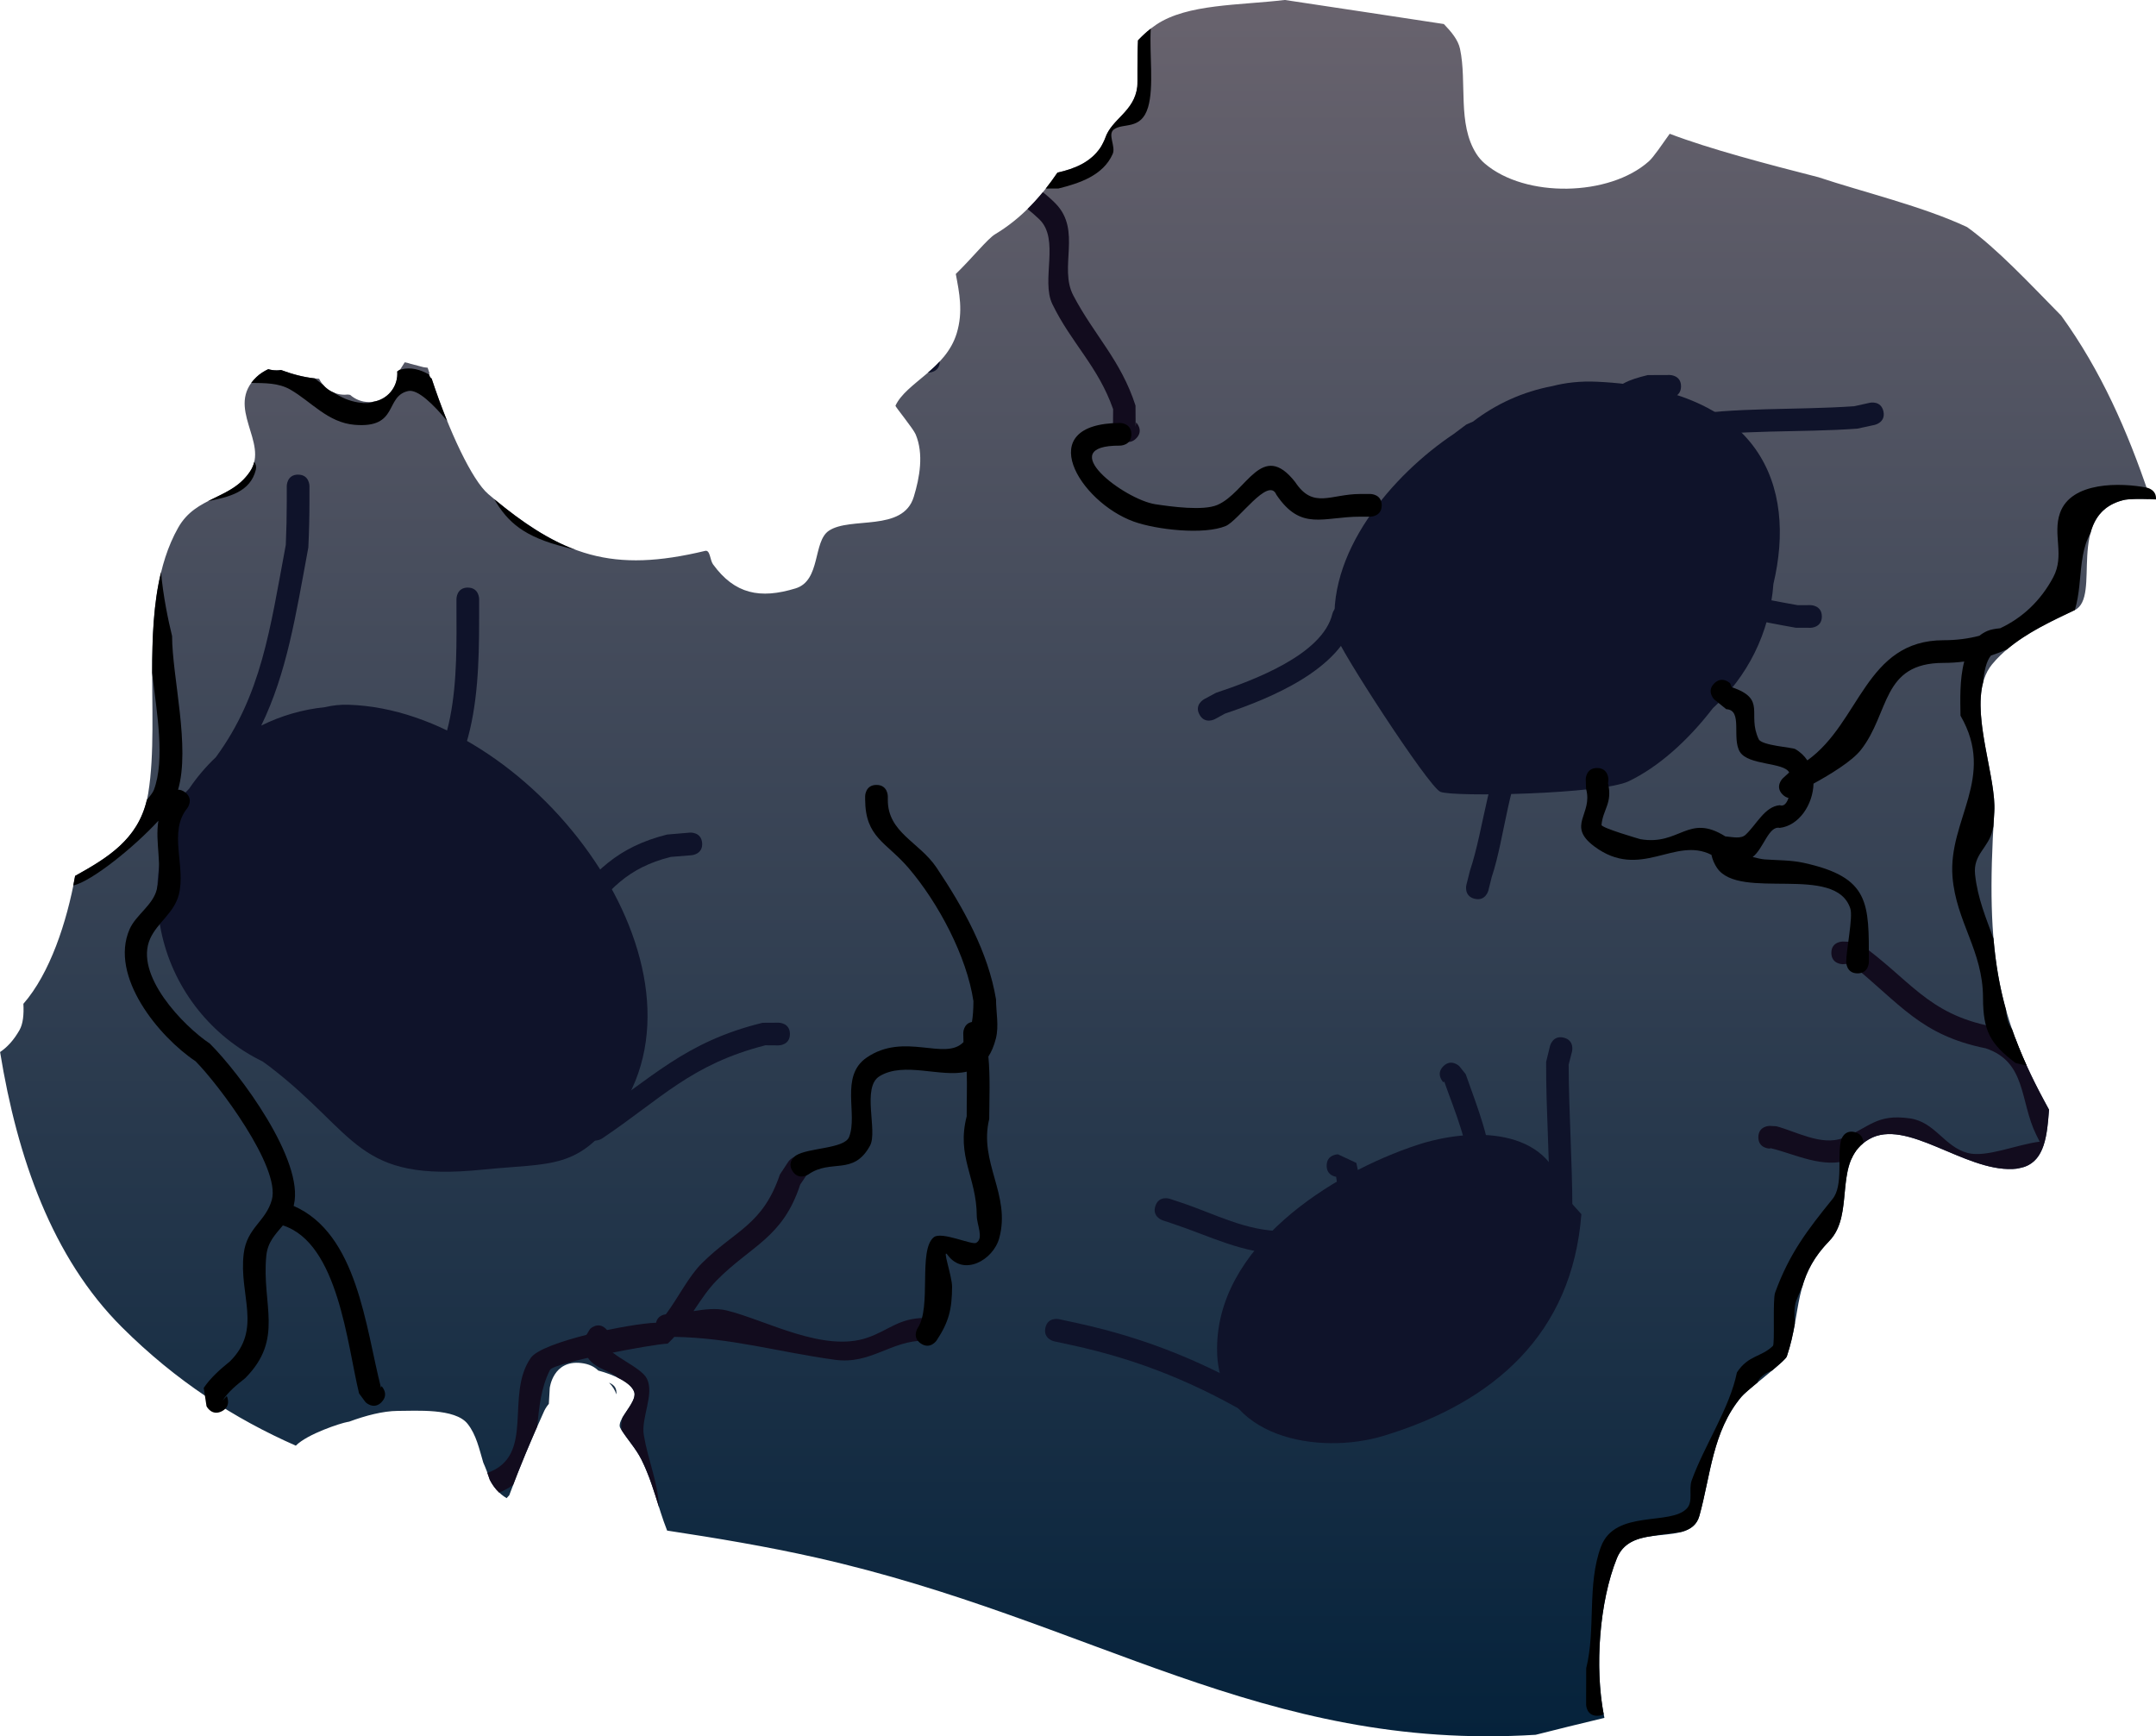 <svg version="1.1" xmlns="http://www.w3.org/2000/svg" xmlns:xlink="http://www.w3.org/1999/xlink" width="95.107" height="76.592" viewBox="0,0,95.107,76.592"><defs><radialGradient cx="233.187" cy="141.06" r="50.599" gradientUnits="userSpaceOnUse" id="color-1"><stop offset="0" stop-color="#4d0a70"/><stop offset="1" stop-color="#334070"/></radialGradient><linearGradient x1="242.154" y1="138.046" x2="242.154" y2="218.296" gradientUnits="userSpaceOnUse" id="color-2"><stop offset="0" stop-color="#6d6670"/><stop offset="1" stop-color="#05223b"/></linearGradient><linearGradient x1="242.154" y1="138.046" x2="242.154" y2="218.296" gradientUnits="userSpaceOnUse" id="color-3"><stop offset="0" stop-color="#6d6670"/><stop offset="1" stop-color="#05223b"/></linearGradient><linearGradient x1="242.154" y1="138.046" x2="242.154" y2="218.296" gradientUnits="userSpaceOnUse" id="color-4"><stop offset="0" stop-color="#6d6670"/><stop offset="1" stop-color="#05223b"/></linearGradient><linearGradient x1="242.154" y1="138.046" x2="242.154" y2="218.296" gradientUnits="userSpaceOnUse" id="color-5"><stop offset="0" stop-color="#6d6670"/><stop offset="1" stop-color="#05223b"/></linearGradient><linearGradient x1="242.154" y1="138.046" x2="242.154" y2="218.296" gradientUnits="userSpaceOnUse" id="color-6"><stop offset="0" stop-color="#6d6670"/><stop offset="1" stop-color="#05223b"/></linearGradient><linearGradient x1="242.154" y1="138.046" x2="242.154" y2="218.296" gradientUnits="userSpaceOnUse" id="color-7"><stop offset="0" stop-color="#6d6670"/><stop offset="1" stop-color="#05223b"/></linearGradient><linearGradient x1="246.664" y1="140.052" x2="246.664" y2="220.303" gradientUnits="userSpaceOnUse" id="color-8"><stop offset="0" stop-color="#6d6670"/><stop offset="1" stop-color="#05223b"/></linearGradient><linearGradient x1="246.664" y1="140.052" x2="246.664" y2="220.303" gradientUnits="userSpaceOnUse" id="color-9"><stop offset="0" stop-color="#6d6670"/><stop offset="1" stop-color="#05223b"/></linearGradient><linearGradient x1="246.664" y1="140.052" x2="246.664" y2="220.303" gradientUnits="userSpaceOnUse" id="color-10"><stop offset="0" stop-color="#6d6670"/><stop offset="1" stop-color="#05223b"/></linearGradient><linearGradient x1="246.664" y1="140.052" x2="246.664" y2="220.303" gradientUnits="userSpaceOnUse" id="color-11"><stop offset="0" stop-color="#6d6670"/><stop offset="1" stop-color="#05223b"/></linearGradient><linearGradient x1="246.664" y1="140.052" x2="246.664" y2="220.303" gradientUnits="userSpaceOnUse" id="color-12"><stop offset="0" stop-color="#6d6670"/><stop offset="1" stop-color="#05223b"/></linearGradient></defs><g transform="translate(-192.446,-141.704)"><g data-paper-data="{&quot;isPaintingLayer&quot;:true}" fill-rule="nonzero" stroke="none" stroke-width="0.5" stroke-linecap="butt" stroke-linejoin="miter" stroke-miterlimit="10" stroke-dasharray="" stroke-dashoffset="0" style="mix-blend-mode: normal"><path d="" fill="url(#color-1)"/><path d="M272.684,149.529c1.898,0.634 4.607,1.284 6.537,2.193c1.33,0.959 2.71,2.442 4.152,3.908c1.757,2.426 2.925,5.1 3.868,7.888c-0.004,0.067 -0.008,0.135 -0.012,0.204c-0.524,-0.018 -0.93,-0.003 -1.112,0.043c-2.603,0.651 -0.935,4.282 -2.158,4.858c-1.317,0.621 -2.737,1.293 -3.639,2.39c-1.243,1.511 0.211,4.784 0.099,6.511c-0.409,6.364 0.171,9.061 2.415,13.133c-0.099,1.345 -0.233,2.553 -1.597,2.615c-2.156,0.099 -4.684,-2.262 -6.337,-1.317c-1.653,0.945 -0.578,3.279 -1.764,4.5c-1.62,1.667 -1.196,3.087 -1.867,5.085c-0.078,0.231 -1.707,1.427 -2.012,1.791c-1.272,1.52 -1.348,3.455 -1.847,5.245c-0.398,1.427 -2.965,0.205 -3.639,1.87c-0.779,1.922 -0.999,4.898 -0.55,7.039c-1.08,0.261 -2.114,0.509 -3.033,0.746c-12.067,0.748 -19.528,-5.06 -31.719,-7.812c-2.214,-0.5 -4.418,-0.865 -6.594,-1.196c-0.42,-1.062 -0.604,-2.067 -1.131,-3.128c-0.26,-0.521 -0.651,-0.918 -0.932,-1.393c-0.212,-0.358 0.749,-1.122 0.614,-1.582c-0.126,-0.431 -0.951,-0.79 -1.588,-0.956c-0.165,-0.164 -0.407,-0.294 -0.761,-0.333c-1.242,-0.138 -1.38,1.104 -1.38,1.104l-0.04,0.695c-0.135,0.162 -0.2,0.305 -0.2,0.305c-0.561,1.234 -1.079,2.467 -1.549,3.735l-0.035,0.035c-0.028,0.028 -0.054,0.057 -0.079,0.087c-0.349,-0.21 -0.575,-0.49 -0.739,-0.806c-0.081,-0.252 -0.179,-0.513 -0.291,-0.765c-0.178,-0.6 -0.308,-1.228 -0.693,-1.71c-0.555,-0.695 -2.274,-0.568 -3.084,-0.568c-0.656,0.007 -1.411,0.206 -2.142,0.476c-0.025,0.005 -0.049,0.009 -0.07,0.012c-0.291,0.049 -1.767,0.527 -2.28,1.046c-2.707,-1.193 -5.279,-2.843 -7.672,-5.228c-3.076,-3.066 -4.614,-7.475 -5.373,-12.136c0.317,-0.214 0.606,-0.529 0.854,-0.964c0.162,-0.284 0.199,-0.694 0.174,-1.164c1.169,-1.337 1.918,-3.6 2.285,-5.641c1.496,-0.832 2.899,-1.684 3.221,-3.64c0.571,-3.473 -0.531,-8.45 1.323,-11.724c0.8,-1.412 2.327,-1.21 3.173,-2.48c0.849,-1.273 -1.127,-2.827 0.281,-4.162c0.149,-0.141 0.324,-0.254 0.52,-0.348c0.114,0.034 0.234,0.052 0.358,0.052c0.07,0 0.139,-0.006 0.206,-0.017c0.576,0.216 1.13,0.35 1.679,0.388c0.203,0.417 0.63,0.704 1.125,0.704c0.049,0 0.098,-0.003 0.146,-0.008c0.033,0.006 0.065,0.011 0.097,0.014c0.221,0.197 0.513,0.317 0.832,0.317c0.69,0 1.25,-0.56 1.25,-1.25c0,-0.034 -0.001,-0.067 -0.004,-0.1l0.131,-0.089c0.067,-0.105 0.134,-0.21 0.2,-0.315c0.089,0.017 0.174,0.037 0.253,0.066l0.554,0.145c0,0 0.079,0.02 0.203,0.029c0.026,0.078 0.052,0.157 0.078,0.235l-0.013,0.028c0,0 0,0.146 0.112,0.215c0.767,2.332 1.789,4.494 2.498,5.097c3.276,2.785 5.513,3.479 9.567,2.504c0.222,-0.053 0.211,0.407 0.345,0.592c0.957,1.317 2.079,1.542 3.643,1.063c1.122,-0.344 0.758,-2.065 1.467,-2.542c0.951,-0.64 3.266,0.071 3.746,-1.494c0.262,-0.855 0.449,-1.894 0.082,-2.761c-0.107,-0.252 -0.905,-1.228 -0.89,-1.26c0.476,-1.025 2.22,-1.605 2.703,-3.196c0.292,-0.962 0.114,-1.795 -0.041,-2.616c0.747,-0.728 1.403,-1.554 1.734,-1.753c1.169,-0.702 2.035,-1.666 2.751,-2.719c0.772,-0.172 1.462,-0.46 1.898,-1.106c0.056,-0.084 0.172,-0.307 0.21,-0.42c0.286,-0.848 1.285,-1.16 1.414,-2.267c0.022,-0.186 -0.011,-1.189 0.031,-2.042c0.249,-0.265 0.517,-0.499 0.809,-0.695c1.375,-0.918 3.65,-0.844 5.667,-1.086c2.352,0.355 4.683,0.704 7.016,1.062c0.338,0.352 0.629,0.699 0.714,1.099c0.314,1.481 -0.124,3.3 0.718,4.624c0.102,0.161 0.23,0.308 0.375,0.432c1.786,1.53 5.495,1.457 7.236,-0.099c0.21,-0.187 0.564,-0.717 0.92,-1.215c1.74,0.665 4.247,1.326 6.585,1.923z" fill="url(#color-2)"/><path d="" fill="url(#color-3)"/><path d="" fill="url(#color-4)"/><path d="" fill="url(#color-5)"/><path d="M219.313,202.698c0.277,0.114 0.345,0.294 0.321,0.515c-0.055,-0.185 -0.166,-0.361 -0.321,-0.515z" fill="url(#color-6)"/><path d="" fill="url(#color-7)"/><path d="" fill="url(#color-8)"/><path d="" fill="url(#color-9)"/><path d="" fill="url(#color-10)"/><path d="" fill="url(#color-11)"/><path d="" fill="url(#color-12)"/><path d="M205.597,162.642c0.5,0 0.5,0.5 0.5,0.5v0.667c-0,0.683 -0.017,1.365 -0.05,2.047c-0.558,3.019 -0.949,5.534 -2.077,7.855c0.865,-0.429 1.815,-0.711 2.819,-0.813c0.324,-0.078 0.663,-0.115 1.021,-0.105c7.901,0.226 16.422,11.227 11.979,17.892c-1.772,2.659 -3.014,2.305 -6.047,2.615c-5.621,0.574 -5.487,-1.553 -9.427,-4.565c-0.09,-0.069 -0.187,-0.138 -0.289,-0.208c-0.56,-0.273 -1.084,-0.607 -1.565,-0.994c-1.877,-1.512 -3.078,-3.83 -3.078,-6.428c0,-1.48 0.39,-2.87 1.073,-4.071c0.005,-0.204 0.157,-0.357 0.157,-0.357c0.059,-0.059 0.116,-0.117 0.173,-0.176c0.342,-0.507 0.738,-0.974 1.181,-1.393c2.013,-2.744 2.388,-5.633 3.086,-9.368c0.029,-0.644 0.043,-1.288 0.043,-1.932v-0.667c0,0 0,-0.5 0.5,-0.5z" fill="#0f132a"/><path d="M257.129,160.431c0.101,-0.042 0.199,-0.086 0.297,-0.13c1.005,-0.773 2.194,-1.319 3.489,-1.563c0.584,-0.151 1.232,-0.23 1.996,-0.194c7.219,0.338 8.788,4.607 7.766,8.916c-0.16,2.169 -1.158,4.105 -2.672,5.485c-1.109,1.443 -2.417,2.605 -3.721,3.226c-1.181,0.562 -7.737,0.705 -8.301,0.461c-0.526,-0.227 -4.538,-6.419 -4.612,-6.918c-0.531,-3.591 2.543,-7.093 5.201,-8.865z" fill="#0f132a"/><path d="M262.205,195.265c-0.406,5.276 -3.847,8.298 -8.725,9.778c-2.854,0.866 -7.254,0.115 -7.344,-3.7c-0.109,-4.636 5.067,-7.9 8.85,-9.139c2.286,-0.749 5.834,-0.839 6.44,2.191z" fill="#0f132a"/><path d="" fill="#0f132a"/><path d="M227.291,187.319c0,0.5 -0.5,0.5 -0.5,0.5l-0.584,-0.004c-3.284,0.843 -4.585,2.353 -7.203,4.113c0,0 -0.416,0.277 -0.693,-0.139c-0.277,-0.416 0.139,-0.693 0.139,-0.693c2.743,-1.81 4.176,-3.428 7.636,-4.274l0.706,-0.004c0,0 0.5,0 0.5,0.5z" fill="#0f132a"/><path d="M213.082,167.625c0.5,0 0.5,0.5 0.5,0.5v0.419c0,3.239 0.037,7.821 -3.341,9.544c0,0 -0.447,0.224 -0.671,-0.224c-0.224,-0.447 0.224,-0.671 0.224,-0.671c2.964,-1.445 2.788,-5.906 2.788,-8.65v-0.419c0,0 0,-0.5 0.5,-0.5z" fill="#0f132a"/><path d="M223.419,178.89c0.041,0.498 -0.457,0.54 -0.457,0.54l-0.925,0.075c-1.914,0.476 -2.773,1.473 -3.878,2.952c0,0 -0.3,0.4 -0.7,0.1c-0.4,-0.3 -0.1,-0.7 -0.1,-0.7c1.282,-1.7 2.329,-2.79 4.514,-3.339l1.006,-0.085c0,0 0.498,-0.041 0.54,0.457z" fill="#0f132a"/><path d="M238.561,200.278c0.106,-0.489 0.594,-0.383 0.594,-0.383l0.767,0.166c3.145,0.679 5.823,1.792 8.578,3.443c0,0 0.429,0.257 0.172,0.686c-0.257,0.429 -0.686,0.172 -0.686,0.172c-2.658,-1.597 -5.237,-2.667 -8.275,-3.323l-0.767,-0.166c0,0 -0.489,-0.106 -0.383,-0.594z" fill="#0f132a"/><path d="M261.429,187.479c0.485,0.121 0.364,0.606 0.364,0.606l-0.15,0.585c0.009,2.143 0.161,4.26 0.165,6.391c0,0 0,0.5 -0.5,0.5c-0.5,0 -0.5,-0.5 -0.5,-0.5c0.004,-2.17 -0.166,-4.325 -0.158,-6.513l0.172,-0.705c0,0 0.121,-0.485 0.606,-0.364z" fill="#0f132a"/><path d="M256.115,188.739c0.354,-0.354 0.707,0 0.707,0l0.28,0.35c0.509,1.456 1.146,2.972 1.157,4.52c0,0 0,0.5 -0.5,0.5c-0.5,0 -0.5,-0.5 -0.5,-0.5c0.013,-1.414 -0.636,-2.859 -1.101,-4.19l-0.043,0.027c0,0 -0.354,-0.354 0,-0.707z" fill="#0f132a"/><path d="M243.414,194.902c0.158,-0.474 0.632,-0.316 0.632,-0.316l0.484,0.161c1.54,0.513 2.875,1.269 4.519,1.265c0,0 0.5,0 0.5,0.5c0,0.5 -0.5,0.5 -0.5,0.5c-1.776,-0.004 -3.181,-0.764 -4.836,-1.316l-0.484,-0.161c0,0 -0.474,-0.158 -0.316,-0.632z" fill="#0f132a"/><path d="M251.386,193.616c-0.142,-0.025 -0.417,-0.121 -0.417,-0.491c0,-0.5 0.5,-0.5 0.5,-0.5l0.808,0.379c0.113,0.461 0.174,0.937 0.176,1.412c0,0 0,0.5 -0.5,0.5c-0.5,0 -0.5,-0.5 -0.5,-0.5c0.002,-0.267 -0.021,-0.535 -0.067,-0.799z" fill="#0f132a"/><path d="M233.404,158.141h-0.022c0.179,-0.155 0.357,-0.318 0.522,-0.496c-0.002,0.496 -0.5,0.496 -0.5,0.496z" fill="#0f132a"/><path d="" fill="#0f132a"/><path d="" fill="#0f132a"/><path d="" fill="#0f132a"/><path d="" fill="#0f132a"/><path d="" fill="#0f132a"/><path d="M245.358,173.227c-0.238,-0.44 0.202,-0.678 0.202,-0.678l0.526,-0.283c1.594,-0.532 4.708,-1.671 5.136,-3.49c0,0 0.121,-0.485 0.606,-0.364c0.485,0.121 0.364,0.606 0.364,0.606c-0.578,2.214 -3.712,3.497 -5.708,4.165l-0.448,0.245c0,0 -0.44,0.238 -0.678,-0.202z" fill="#0f132a"/><path d="M257.495,181.352c-0.485,-0.121 -0.364,-0.606 -0.364,-0.606l0.157,-0.625c0.641,-1.921 0.803,-4.554 1.882,-6.198c0,0 0.277,-0.416 0.693,-0.139c0.416,0.277 0.139,0.693 0.139,0.693c-1.017,1.496 -1.157,4.138 -1.754,5.923l-0.146,0.587c0,0 -0.121,0.485 -0.606,0.364z" fill="#0f132a"/><path d="M272.813,168.898c0,0.5 -0.5,0.5 -0.5,0.5l-0.648,-0.002c-1.511,-0.258 -2.805,-0.604 -4.352,-0.604c0,0 -0.5,0 -0.5,-0.5c0,-0.5 0.5,-0.5 0.5,-0.5c1.574,0 2.903,0.345 4.436,0.608l0.564,-0.002c0,0 0.5,0 0.5,0.5z" fill="#0f132a"/><path d="M275.529,159.851c0.107,0.488 -0.381,0.595 -0.381,0.595l-0.768,0.167c-2.563,0.186 -5.209,0.017 -7.742,0.444c0,0 -0.493,0.082 -0.575,-0.411c-0.082,-0.493 0.411,-0.575 0.411,-0.575c2.545,-0.42 5.189,-0.267 7.763,-0.447l0.697,-0.154c0,0 0.488,-0.107 0.595,0.381z" fill="#0f132a"/><path d="M266.601,158.746c0,0.5 -0.5,0.5 -0.5,0.5l-0.848,-0.004c-0.557,0.14 -0.855,0.191 -1.16,0.69c0,0 -0.277,0.416 -0.693,0.139c-0.416,-0.277 -0.139,-0.693 -0.139,-0.693c0.52,-0.739 1.006,-0.913 1.87,-1.128l0.97,-0.004c0,0 0.5,0 0.5,0.5z" fill="#0f132a"/><path d="M242.566,161.044c-0.354,0.354 -0.707,0 -0.707,0l-0.316,-0.523c0.002,-0.256 0.004,-0.511 0.006,-0.767c-0.659,-1.886 -1.845,-2.913 -2.68,-4.634c-0.513,-1.057 0.343,-2.861 -0.579,-3.745c-0.166,-0.159 -0.339,-0.309 -0.517,-0.452c0.24,-0.236 0.464,-0.484 0.675,-0.741c0.201,0.158 0.392,0.325 0.568,0.506c1.156,1.189 0.126,2.811 0.777,4.05c0.924,1.76 2.097,2.853 2.743,4.856c0.002,0.309 0.004,0.618 0.006,0.927l0.023,-0.184c0,0 0.354,0.354 0,0.707z" fill="#120c1e"/><path d="" fill="#120c1e"/><path d="M270.512,191.371l0.291,0.015c0.851,0.221 2.004,0.885 2.94,0.519c1.19,-0.465 1.459,-1.075 2.95,-0.866c1.118,0.156 1.518,1.255 2.556,1.528c0.82,0.215 2.183,-0.384 3.173,-0.499c-0.054,-0.107 -0.106,-0.211 -0.156,-0.312c-0.725,-1.476 -0.421,-3.203 -2.223,-3.807c-2.874,-0.58 -3.762,-1.956 -5.961,-3.737l-0.35,0.026c0,0 -0.5,0 -0.5,-0.5c0,-0.5 0.5,-0.5 0.5,-0.5l0.666,0.026c2.332,1.657 3.045,3.152 5.901,3.719c0.427,0.141 0.769,0.317 1.048,0.524c0.379,1.016 0.87,2.031 1.487,3.15c-0.085,1.149 -0.195,2.198 -1.076,2.518c-0.114,0.025 -0.229,0.053 -0.344,0.082c-0.056,0.007 -0.115,0.012 -0.176,0.015c-2.156,0.099 -4.684,-2.262 -6.337,-1.317c-0.394,0.225 -0.633,0.529 -0.785,0.878c-0.019,0.007 -0.037,0.014 -0.057,0.021c-1.175,0.429 -2.433,-0.245 -3.499,-0.498l-0.048,0.015c0,0 -0.5,0 -0.5,-0.5v-0c0,-0.5 0.5,-0.5 0.5,-0.5z" fill="#120c1e"/><path d="M233.9,200.344c0,0.5 -0.5,0.5 -0.5,0.5h-0.169c-1.488,-0.008 -2.373,1.064 -3.959,0.844c-2.54,-0.353 -4.585,-0.97 -7.081,-1.011c-0.093,0.103 -0.19,0.203 -0.292,0.299c-0.615,0.014 -5.025,0.835 -5.191,1.16c-0.41,0.804 -0.48,1.674 -0.562,2.49c-0.377,0.854 -0.733,1.71 -1.066,2.581c-0.173,0.127 -0.376,0.241 -0.616,0.339c-0.174,-0.165 -0.306,-0.355 -0.412,-0.559c-0.033,-0.102 -0.068,-0.205 -0.107,-0.309c2.139,-0.755 0.756,-3.411 1.916,-5.075c0.5,-0.718 4.363,-1.512 5.526,-1.55c0.057,-0.292 0.318,-0.358 0.433,-0.373c0.555,-0.742 0.995,-1.662 1.592,-2.255c1.47,-1.46 2.678,-1.672 3.437,-3.909l0.372,-0.566c0,0 0.277,-0.416 0.693,-0.139c0.416,0.277 0.139,0.693 0.139,0.693l-0.306,0.451c-0.771,2.362 -2.162,2.688 -3.68,4.225c-0.388,0.393 -0.701,0.873 -1.029,1.361c0.499,-0.079 1.001,-0.144 1.474,-0.027c1.739,0.431 4.263,1.867 6.2,1.199c0.933,-0.322 1.389,-0.864 2.517,-0.869h0.169c0,0 0.5,0 0.5,0.5z" fill="#120c1e"/><path d="M219.181,200.329c0.342,0.342 0.022,0.684 0.001,0.706c0.214,0.496 1.547,0.968 1.802,1.49c0.338,0.693 -0.266,1.721 -0.138,2.484c0.188,1.121 0.617,2.053 0.677,3.202c-0.222,-0.703 -0.422,-1.397 -0.779,-2.116c-0.247,-0.493 -0.61,-0.876 -0.887,-1.318c-0.003,-0.065 -0.005,-0.13 -0.005,-0.196c0,-0.062 0.021,-0.186 0.051,-0.34c0.211,-0.368 0.613,-0.813 0.523,-1.121c-0.07,-0.24 -0.357,-0.457 -0.707,-0.632c-0.603,-0.495 -1.472,-0.401 -1.561,-1.636l0.316,-0.523c0,0 0.354,-0.354 0.707,0zM219.18,201.031l-0.022,-0.179c-0.011,0.06 -0.002,0.12 0.022,0.179z" fill="#120c1e"/><path d="" fill="#120c1e"/><path d="M236.083,191.067c-0.469,1.92 0.966,3.341 0.442,5.256c-0.264,0.966 -1.568,1.703 -2.272,0.747c-0.279,-0.378 0.195,0.927 0.192,1.397c-0.006,0.987 -0.139,1.546 -0.681,2.367c0,0 -0.277,0.416 -0.693,0.139c-0.416,-0.277 -0.139,-0.693 -0.139,-0.693c0.618,-0.916 0.007,-3.427 0.705,-3.997c0.336,-0.274 1.684,0.354 1.871,0.247c0.347,-0.197 0.028,-0.797 0.026,-1.196c-0.008,-1.703 -0.905,-2.597 -0.444,-4.389c-0.005,-0.657 0.024,-1.314 -0,-1.967c-1.157,0.272 -2.754,-0.461 -3.842,0.199c-0.805,0.488 -0.073,2.425 -0.423,3.066c-0.736,1.346 -1.713,0.565 -2.721,1.269c0,0 -0.416,0.277 -0.693,-0.139c-0.277,-0.416 0.139,-0.693 0.139,-0.693c0.549,-0.354 2.145,-0.294 2.352,-0.82c0.397,-1.008 -0.421,-2.678 0.771,-3.5c1.663,-1.147 3.464,0.164 4.275,-0.686c-0,-0 -0,-0.001 -0,-0.001l-0.01,-0.397c0,0 0,-0.419 0.383,-0.49c0.043,-0.252 0.065,-0.555 0.066,-0.919c-0.295,-1.975 -1.545,-4.333 -2.864,-5.875c-0.982,-1.147 -1.903,-1.335 -1.913,-3.014v-0.149c0,0 0,-0.5 0.5,-0.5c0.5,0 0.5,0.5 0.5,0.5v0.149c-0.01,1.458 1.387,1.86 2.153,3.004c1.179,1.76 2.275,3.723 2.62,5.806c0.001,0.577 0.136,1.172 -0.007,1.731c-0.084,0.327 -0.195,0.587 -0.33,0.793c0.085,0.912 0.042,1.833 0.037,2.755z" fill="#000000"/><path d="M281.77,188.696l-0.412,-0.1c-1.128,-0.846 -1.432,-1.429 -1.436,-2.872c0,-2.079 -1.188,-3.357 -1.346,-5.343c-0.199,-2.509 1.935,-4.375 0.353,-7.106c-0.01,-0.66 -0.046,-1.599 0.165,-2.389c-0.298,0.039 -0.601,0.06 -0.908,0.06c-2.755,0 -2.362,2.201 -3.654,3.842c-0.393,0.499 -1.365,1.089 -2.087,1.484c-0.022,0.915 -0.633,1.853 -1.491,1.953c-0.487,-0.109 -0.712,0.914 -1.193,1.284c0.206,0.053 0.399,0.096 0.531,0.106c0.57,0.041 1.149,0.028 1.708,0.149c2.949,0.641 2.887,1.781 2.887,4.378c0,0 0,0.5 -0.5,0.5c-0.5,0 -0.5,-0.5 -0.5,-0.5c0,-0.531 0.306,-1.975 0.183,-2.357c-0.646,-1.995 -4.876,-0.329 -5.879,-1.791c-0.112,-0.163 -0.205,-0.37 -0.249,-0.581c-1.621,-0.827 -3.136,1.148 -5.171,-0.375c-1.239,-0.927 -0.043,-1.415 -0.359,-2.535l-0.015,-0.42c0,0 0,-0.5 0.5,-0.5c0.5,0 0.5,0.5 0.5,0.5l-0.015,0.177c0.201,0.88 -0.222,1.135 -0.29,1.832c-0.013,0.133 1.71,0.629 1.717,0.631c1.739,0.297 2.107,-1.156 3.744,-0.124c0.32,0.027 0.688,0.122 0.895,-0.071c0.486,-0.452 0.845,-1.246 1.507,-1.304c0.182,0.067 0.31,-0.087 0.387,-0.322c-0.083,-0.016 -0.172,-0.061 -0.26,-0.149l0,-0c-0.354,-0.354 0,-0.707 0,-0.707l0.289,-0.266c-0.224,-0.457 -1.802,-0.304 -2.174,-0.91c-0.371,-0.604 0.145,-1.846 -0.601,-1.882l-0.531,-0.43c0,0 -0.354,-0.354 0,-0.707c0.354,-0.354 0.707,0 0.707,0l0.066,0.167c1.565,0.53 0.66,1.179 1.19,2.296c0.132,0.279 1.48,0.359 1.611,0.434c0.23,0.133 0.405,0.304 0.534,0.499c2.343,-1.672 2.557,-5.301 6.015,-5.301c0.55,0 1.078,-0.066 1.575,-0.197c0.104,-0.084 0.221,-0.155 0.351,-0.212c0.147,-0.064 0.344,-0.097 0.566,-0.119c0.98,-0.459 1.79,-1.215 2.341,-2.252c0.514,-0.968 -0.038,-1.878 0.297,-2.832c0.491,-1.397 2.683,-1.343 3.83,-1.119c0,0 0.445,0.089 0.402,0.521c-0.677,-0.037 -1.217,-0.026 -1.434,0.028c-0.883,0.221 -1.275,0.784 -1.454,1.455c-0.171,0.309 -0.269,0.639 -0.333,0.98c-0.014,0.103 -0.03,0.208 -0.05,0.315c-0.091,0.681 -0.096,1.401 -0.306,2.1c-0.005,0.002 -0.01,0.005 -0.014,0.007c-1.029,0.485 -2.12,1.001 -2.978,1.727c-0.229,0.104 -0.466,0.195 -0.708,0.273c-0.21,0.25 -0.303,0.711 -0.344,1.174c-0.454,1.67 0.585,4.258 0.49,5.728c-0.014,0.214 -0.026,0.423 -0.038,0.629c-0.011,0.054 -0.022,0.108 -0.034,0.16c-0.179,0.81 -0.872,1.066 -0.775,1.97c0.113,1.06 0.487,1.926 0.813,2.826c0.097,1.147 0.277,2.165 0.552,3.145c0.028,0.377 0.102,0.628 0.268,0.858c0.181,0.525 0.391,1.046 0.632,1.578c-0.041,0.006 -0.067,0.006 -0.067,0.006z" fill="#000000"/><path d="" fill="#000000"/><path d="" fill="#000000"/><path d="M253.397,163.996c0,0.5 -0.5,0.5 -0.5,0.5h-0.448c-1.638,0 -2.606,0.656 -3.699,-0.969c-0.345,-0.828 -1.675,1.148 -2.235,1.381c-0.961,0.401 -3.064,0.163 -4.057,-0.196c-2.398,-0.867 -4.508,-4.328 -0.603,-4.35c0,0 0.5,0 0.5,0.5c0,0.5 -0.5,0.5 -0.5,0.5c-2.985,-0.021 0.185,2.378 1.561,2.586c0.697,0.105 2.106,0.299 2.732,0.03c1.289,-0.553 1.962,-2.888 3.435,-1.006c0.794,1.204 1.561,0.523 2.867,0.523h0.448c0,0 0.5,0 0.5,0.5z" fill="#000000"/><path d="M209.278,203.559c-0.354,0.354 -0.707,0 -0.707,0l-0.285,-0.386c-0.524,-2.141 -0.915,-6.636 -3.362,-7.412c-0.319,0.387 -0.671,0.723 -0.731,1.341c-0.21,2.165 0.802,3.656 -0.933,5.399c-0.365,0.289 -0.741,0.591 -0.994,0.982l0.185,-0.193c0,0 0.224,0.447 -0.224,0.671c-0.447,0.224 -0.671,-0.224 -0.671,-0.224l-0.123,-0.809c0.309,-0.454 0.732,-0.827 1.159,-1.172c1.44,-1.432 0.381,-2.916 0.605,-4.753c0.14,-1.147 0.976,-1.41 1.241,-2.373c0.395,-1.435 -2.362,-5.103 -3.368,-6.113c-1.612,-1.075 -3.813,-3.744 -2.908,-5.821c0.275,-0.63 1.034,-1.065 1.2,-1.757c0.264,-1.096 -0.086,-2.053 0.071,-3.03c-1.066,1.161 -2.935,2.67 -3.756,2.858c0.029,-0.143 0.056,-0.284 0.081,-0.425c1.421,-0.79 2.758,-1.599 3.165,-3.353c0.162,-0.185 0.272,-0.336 0.309,-0.434c0.506,-1.337 0.13,-3.428 -0.076,-5.17c0.001,-1.526 0.057,-3.06 0.394,-4.446c0.089,1.038 0.316,2.127 0.487,2.824c0.003,1.796 0.814,4.897 0.264,6.779c0.092,-0.002 0.196,0.027 0.309,0.111c0.4,0.3 0.1,0.7 0.1,0.7c-0.857,1.048 -0.054,2.562 -0.375,3.814c-0.208,0.813 -0.935,1.223 -1.261,1.935c-0.728,1.595 1.459,3.859 2.629,4.639c1.33,1.326 4.173,5.155 3.707,7.116c-0.003,0.015 -0.007,0.029 -0.011,0.044c2.812,1.228 3.166,5.323 3.855,8.026l0.022,-0.078c0,0 0.354,0.354 0,0.707z" fill="#000000"/><path d="M204.636,158.043c0.07,0 0.139,-0.006 0.206,-0.017c0.508,0.19 0.999,0.317 1.485,0.37c0.124,0.092 0.245,0.187 0.366,0.28c0.13,0.153 0.296,0.275 0.485,0.351c0.311,0.201 0.651,0.364 1.074,0.43c0.32,0.05 0.531,0.031 0.676,-0.034c0.592,-0.098 1.044,-0.613 1.044,-1.233c0,-0.034 -0.001,-0.067 -0.004,-0.1l0.098,-0.067c0.029,-0.009 0.06,-0.018 0.092,-0.026c0.404,-0.104 0.817,0.002 1.22,0.23c0.008,0.048 0.032,0.131 0.109,0.178c0.212,0.644 0.443,1.275 0.682,1.864c-0.592,-0.708 -1.293,-1.414 -1.721,-1.315c-1.038,0.239 -0.402,1.652 -2.356,1.49c-1.183,-0.098 -1.912,-1.02 -2.835,-1.552c-0.528,-0.304 -1.13,-0.286 -1.728,-0.297c0.064,-0.087 0.14,-0.173 0.229,-0.258c0.149,-0.141 0.324,-0.254 0.52,-0.348c0.114,0.034 0.234,0.052 0.358,0.052z" fill="#000000"/><path d="" fill="#000000"/><path d="M203.733,162.422c-0.244,0.991 -1.187,1.207 -2.109,1.387c0.665,-0.34 1.369,-0.585 1.852,-1.309c0.093,-0.139 0.152,-0.281 0.185,-0.426c0.07,0.105 0.103,0.218 0.071,0.348z" fill="#000000"/><path d="M217.393,165.845c-1.832,-0.458 -2.552,-1.102 -3.146,-2.122c1.282,1.064 2.413,1.798 3.571,2.23c-0.19,-0.047 -0.349,-0.089 -0.425,-0.108z" fill="#000000"/><path d="" fill="#000000"/><path d="M262.914,217.395c-0.5,0 -0.5,-0.5 -0.5,-0.5v-0.308c0,-0.431 0.001,-0.861 0.004,-1.292c0.43,-1.72 0.029,-3.696 0.65,-5.36c0.623,-1.671 3.092,-0.906 3.8,-1.7c0.275,-0.309 0.063,-0.835 0.203,-1.224c0.563,-1.557 1.68,-3.191 1.996,-4.767c0.515,-0.772 1.053,-0.656 1.586,-1.166c0.094,-0.09 -0.018,-2.032 0.099,-2.354c0.626,-1.719 1.421,-2.757 2.533,-4.13c0.484,-0.597 0.197,-1.865 0.373,-2.586c0,0 0.121,-0.485 0.606,-0.364c0.329,0.082 0.379,0.332 0.377,0.484c-1.279,1.033 -0.387,3.173 -1.506,4.324c-0.671,0.691 -0.992,1.339 -1.184,2.003c-0.09,0.194 -0.177,0.398 -0.262,0.615c-0.106,0.272 -0.094,0.645 -0.068,1.031c-0.081,0.45 -0.181,0.924 -0.353,1.436c-0.031,0.092 -0.306,0.335 -0.645,0.618c-0.237,0.099 -0.465,0.219 -0.632,0.471c-0.004,0.02 -0.008,0.039 -0.012,0.059c-0.324,0.267 -0.611,0.51 -0.722,0.643c-1.272,1.52 -1.348,3.455 -1.847,5.245c-0.114,0.409 -0.406,0.601 -0.781,0.705c-0.422,0.066 -0.909,0.105 -1.35,0.191c-0.634,0.093 -1.231,0.29 -1.508,0.974c-0.76,1.876 -0.988,4.754 -0.582,6.882c-0.068,0.041 -0.158,0.068 -0.274,0.068z" fill="#000000"/><path d="M243.089,146.438c-0.304,1.025 -1.095,0.667 -1.509,0.978c-0.288,0.216 0.095,0.75 -0.05,1.079c-0.421,0.954 -1.471,1.294 -2.396,1.525c-0.185,0.001 -0.371,0.002 -0.556,0.002c0.18,-0.228 0.351,-0.463 0.514,-0.703c0.772,-0.172 1.462,-0.46 1.898,-1.106c0.056,-0.084 0.172,-0.307 0.21,-0.42c0.286,-0.848 1.285,-1.16 1.414,-2.267c0.022,-0.186 -0.011,-1.189 0.031,-2.042c0.178,-0.189 0.365,-0.363 0.564,-0.518c-0.064,1.136 0.146,2.577 -0.119,3.471z" fill="#000000"/></g></g></svg>